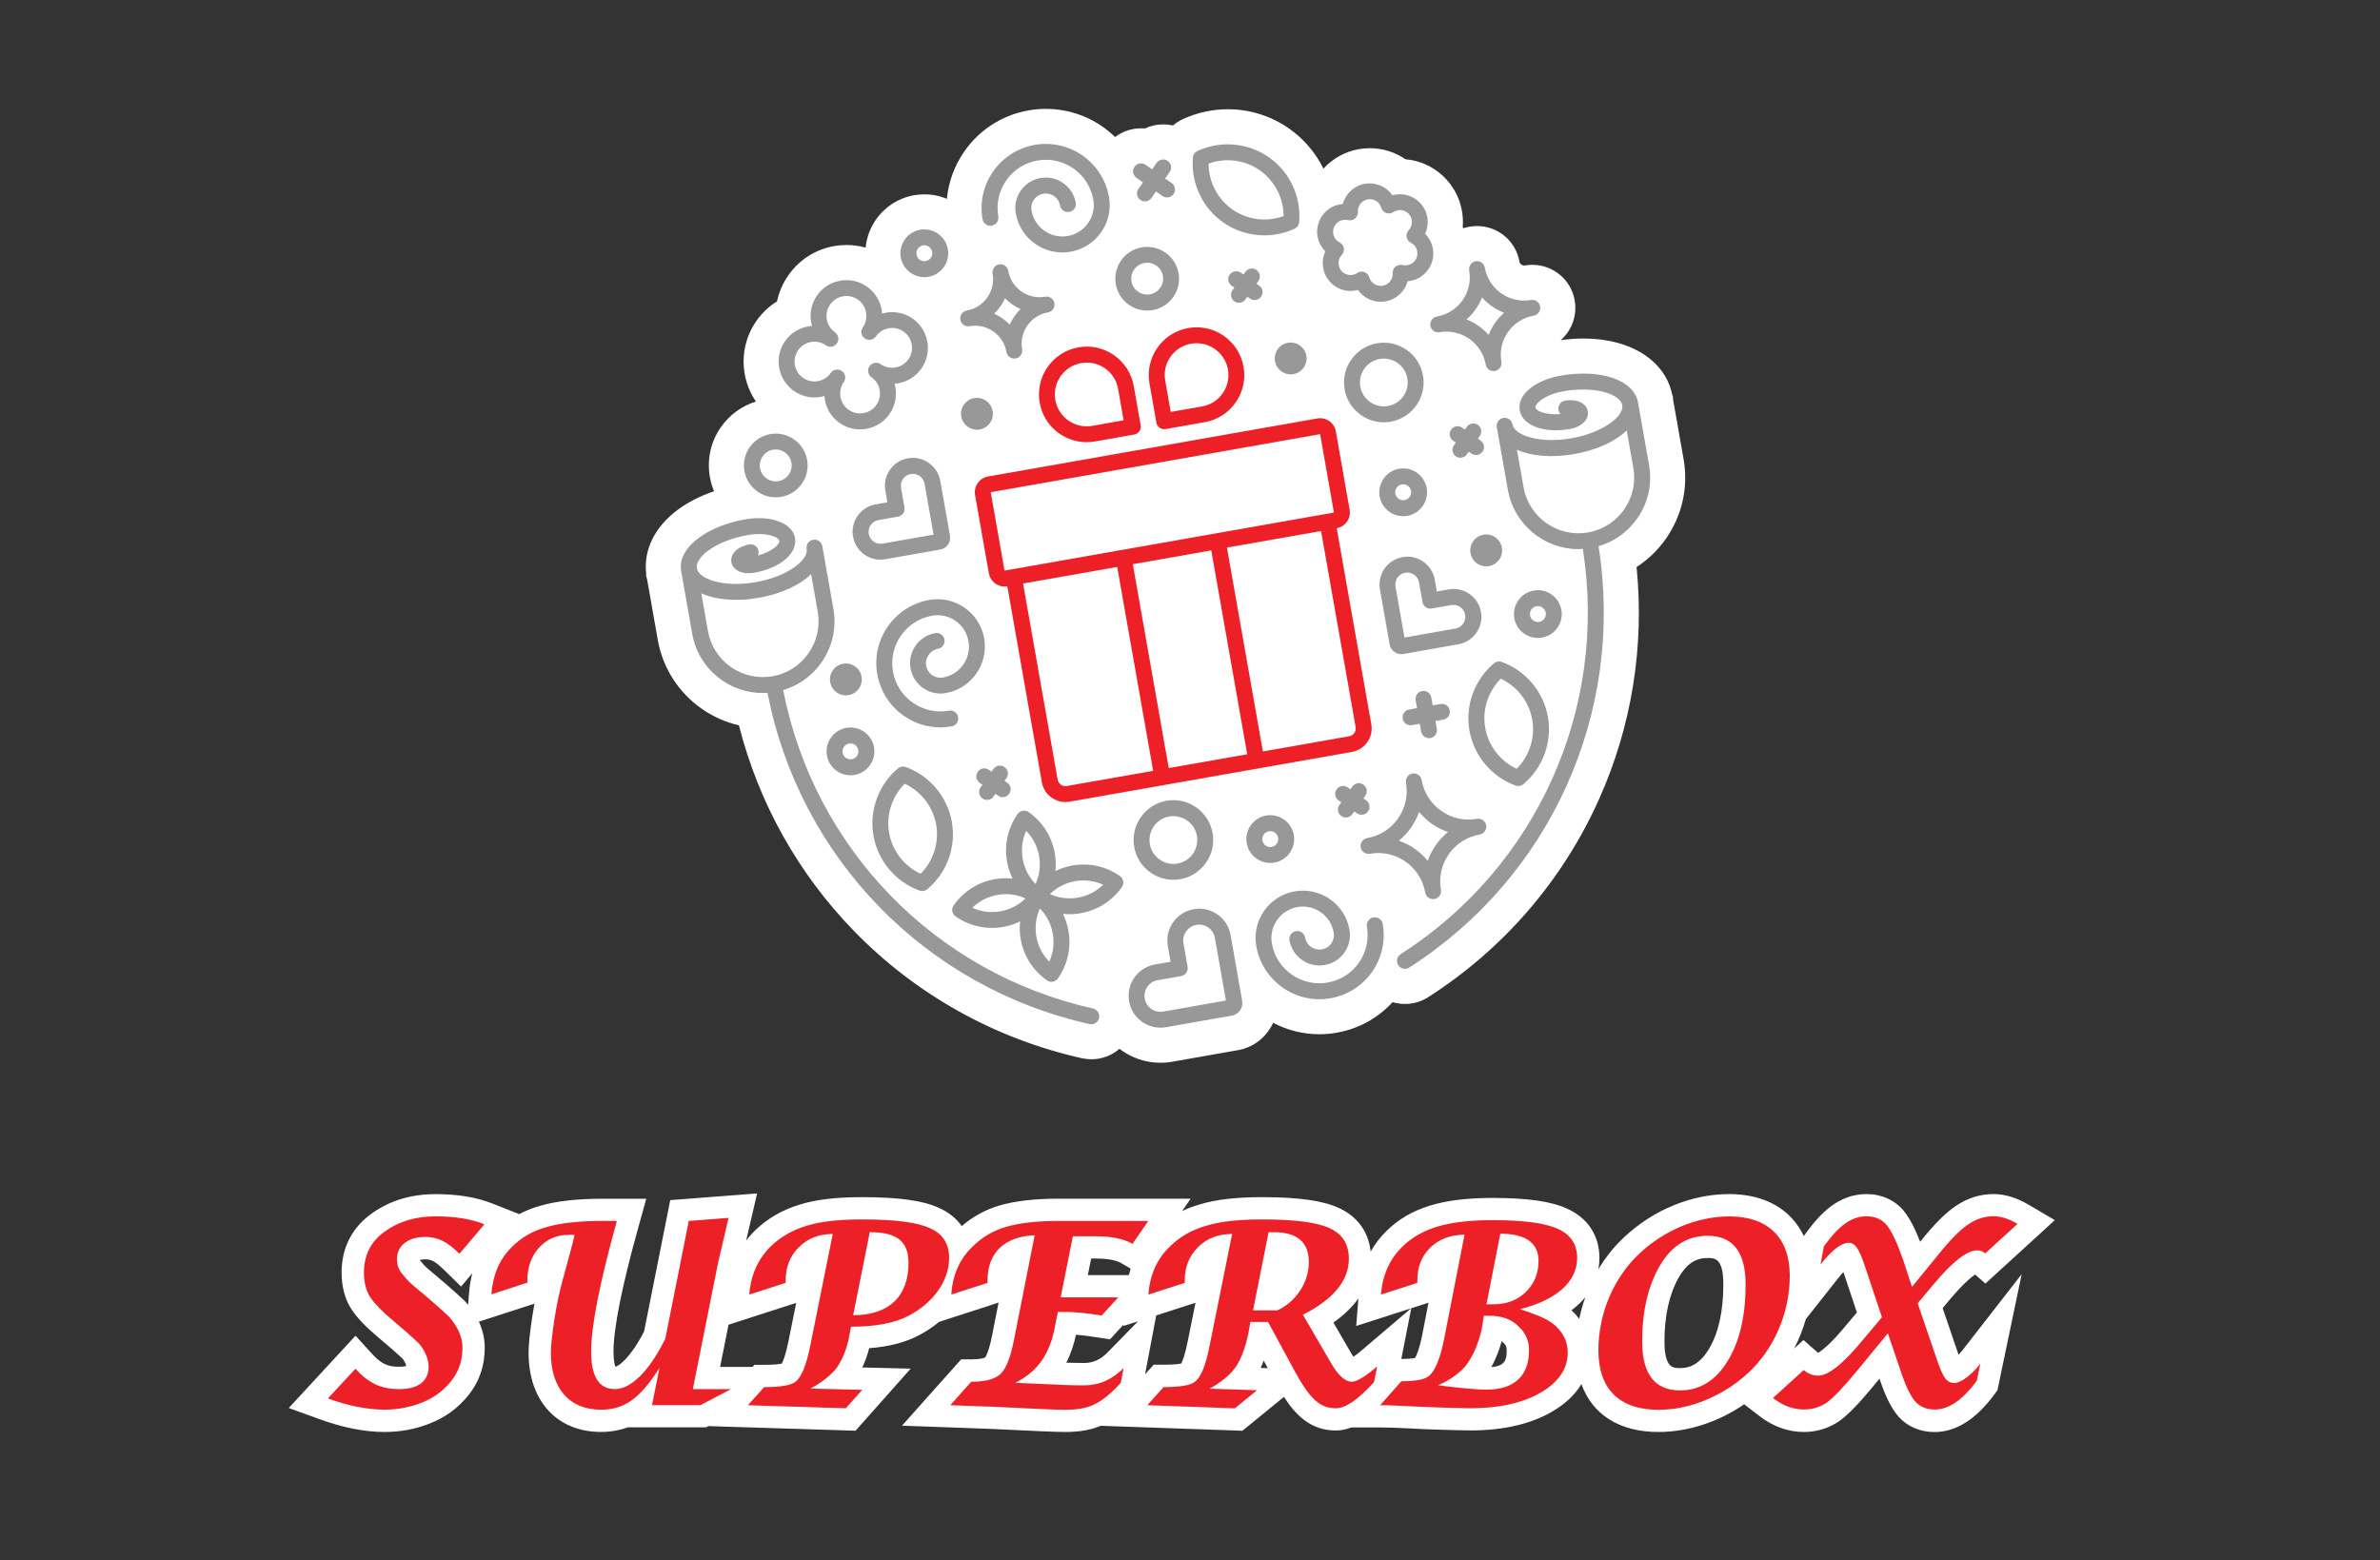 <svg width="183" height="120" viewBox="0 0 183 120" fill="none" xmlns="http://www.w3.org/2000/svg">
<rect x="0" y="0" width="183" height="120" fill="#333333" stroke="none"/>
<path d="M129.452 35.303L128.641 30.711V30.553L128.564 30.292C127.998 27.699 125.353 26.034 121.758 26.034C121.189 26.034 120.602 26.075 120.008 26.161C120.7 25.554 121.128 24.663 121.132 23.686C121.132 23.49 121.115 23.291 121.079 23.096C120.802 21.52 119.434 20.368 117.826 20.368C117.635 20.368 117.44 20.385 117.252 20.417C117.228 20.421 117.208 20.421 117.187 20.421C117.037 20.421 116.862 20.307 116.829 20.116C116.548 18.533 115.181 17.385 113.573 17.385C113.381 17.385 113.186 17.401 112.995 17.434C112.828 17.462 112.665 17.503 112.51 17.556C112.498 17.523 112.482 17.495 112.47 17.462C112.502 17.055 112.486 16.64 112.413 16.229C112.03 14.051 110.235 12.435 108.07 12.248C107.276 11.703 106.319 11.397 105.33 11.397C105.049 11.397 104.764 11.422 104.484 11.47C103.421 11.658 102.469 12.195 101.76 12.968C101.158 11.751 100.258 10.685 99.115 9.883C97.731 8.914 96.103 8.401 94.405 8.401C93.217 8.401 92.02 8.666 90.941 9.167C90.665 9.293 90.416 9.456 90.188 9.651C89.944 9.594 89.692 9.565 89.439 9.565C88.947 9.565 88.466 9.675 88.035 9.879C87.937 9.871 87.836 9.867 87.738 9.867C87.009 9.867 86.309 10.107 85.739 10.538C84.355 9.187 82.471 8.373 80.411 8.373C79.967 8.373 79.52 8.414 79.084 8.491C77.077 8.845 75.327 9.96 74.159 11.629C73.386 12.732 72.93 13.99 72.808 15.293C72.262 15.065 71.676 14.947 71.078 14.947C70.813 14.947 70.544 14.971 70.28 15.016C69.095 15.223 68.057 15.887 67.361 16.876C66.906 17.527 66.633 18.272 66.559 19.046C66.083 18.911 65.591 18.842 65.086 18.842C64.769 18.842 64.447 18.87 64.133 18.927C62.701 19.18 61.451 19.978 60.617 21.17C60.189 21.785 59.896 22.465 59.746 23.177C59.127 23.56 58.59 24.068 58.158 24.683C56.823 26.592 56.884 29.063 58.121 30.882C57.035 31.216 56.099 31.9 55.435 32.844C54.645 33.968 54.344 35.335 54.584 36.687C54.649 37.065 54.759 37.432 54.902 37.778C53.856 38.136 52.903 38.62 52.122 39.198C50.351 40.509 49.476 42.283 49.684 44.099V44.306L49.753 44.534L50.575 49.207C50.958 51.365 52.154 53.245 53.949 54.503C54.825 55.117 55.797 55.549 56.815 55.781C58.333 61.74 61.358 67.166 65.644 71.582C70.41 76.487 76.475 79.878 83.183 81.384C83.423 81.437 83.667 81.465 83.908 81.465C84.734 81.465 85.495 81.168 86.077 80.659C86.952 81.335 88.047 81.734 89.228 81.734C89.529 81.734 89.83 81.71 90.123 81.657L95.187 80.765C96.424 80.545 97.409 79.727 97.894 78.657C98.989 79.239 100.201 79.54 101.447 79.54C101.891 79.54 102.338 79.499 102.782 79.422C104.455 79.129 105.949 78.303 107.076 77.073C107.382 77.163 107.699 77.212 108.029 77.212C108.66 77.212 109.279 77.033 109.812 76.691C115.604 72.983 120.142 67.724 122.943 61.484C125.463 55.867 126.452 49.728 125.837 43.611C126.716 43.041 127.485 42.3 128.092 41.433C129.35 39.638 129.83 37.46 129.452 35.303Z" fill="white"/>
<path d="M70.019 20.983C70.333 21.203 70.695 21.317 71.07 21.317C71.175 21.317 71.285 21.309 71.391 21.288C72.388 21.113 73.056 20.157 72.881 19.16C72.795 18.675 72.527 18.256 72.124 17.975C71.721 17.694 71.232 17.584 70.752 17.67C70.268 17.755 69.848 18.024 69.567 18.427C69.287 18.83 69.177 19.314 69.262 19.799C69.352 20.283 69.62 20.702 70.019 20.983ZM70.573 19.127C70.666 18.993 70.809 18.903 70.968 18.875C71.004 18.866 71.041 18.866 71.074 18.866C71.2 18.866 71.318 18.903 71.424 18.976C71.558 19.07 71.647 19.212 71.676 19.371C71.733 19.705 71.513 20.022 71.179 20.079C71.017 20.108 70.854 20.071 70.724 19.978C70.589 19.884 70.5 19.741 70.471 19.583C70.443 19.424 70.479 19.261 70.573 19.127ZM99.941 26.568C100.21 26.755 100.389 27.036 100.446 27.357C100.564 28.021 100.116 28.66 99.453 28.774C99.379 28.786 99.31 28.794 99.241 28.794C98.659 28.794 98.142 28.375 98.036 27.781C97.918 27.113 98.366 26.478 99.029 26.36C99.347 26.307 99.672 26.38 99.941 26.568ZM63.832 52.468C63.775 52.146 63.849 51.821 64.036 51.552C64.223 51.283 64.504 51.104 64.826 51.047C65.147 50.99 65.473 51.063 65.741 51.251C66.01 51.438 66.189 51.719 66.246 52.04C66.364 52.704 65.916 53.343 65.253 53.461C65.18 53.473 65.11 53.481 65.041 53.481C64.455 53.481 63.938 53.062 63.832 52.468ZM73.911 32.038C73.854 31.717 73.927 31.391 74.114 31.122C74.301 30.854 74.582 30.675 74.904 30.618C75.225 30.561 75.551 30.634 75.82 30.821C76.088 31.008 76.267 31.289 76.324 31.611C76.442 32.274 75.995 32.913 75.331 33.031C75.258 33.044 75.189 33.052 75.12 33.052C74.533 33.048 74.016 32.629 73.911 32.038ZM58.244 37.802C58.659 38.095 59.143 38.246 59.644 38.246C59.786 38.246 59.933 38.233 60.075 38.209C61.406 37.973 62.298 36.703 62.062 35.372C61.948 34.729 61.59 34.167 61.056 33.793C60.519 33.418 59.872 33.272 59.225 33.386C58.581 33.499 58.02 33.858 57.645 34.391C57.271 34.928 57.124 35.575 57.238 36.223C57.352 36.866 57.71 37.428 58.244 37.802ZM58.647 35.091C58.834 34.822 59.115 34.643 59.436 34.586C59.51 34.574 59.579 34.566 59.648 34.566C60.23 34.566 60.747 34.985 60.853 35.58C60.91 35.901 60.837 36.227 60.649 36.495C60.462 36.764 60.181 36.943 59.86 37C59.538 37.057 59.212 36.984 58.944 36.797C58.675 36.609 58.496 36.328 58.439 36.007C58.386 35.685 58.459 35.36 58.647 35.091ZM117.928 45.418C117.444 45.503 117.025 45.772 116.744 46.175C116.463 46.578 116.353 47.062 116.438 47.547C116.597 48.438 117.37 49.065 118.246 49.065C118.351 49.065 118.457 49.057 118.567 49.036C119.052 48.951 119.471 48.682 119.752 48.279C120.033 47.876 120.142 47.392 120.057 46.907C119.882 45.91 118.925 45.239 117.928 45.418ZM118.75 47.575C118.657 47.709 118.514 47.799 118.356 47.827C118.026 47.884 117.704 47.665 117.647 47.331C117.619 47.168 117.655 47.005 117.749 46.875C117.843 46.741 117.985 46.651 118.144 46.623C118.181 46.614 118.217 46.614 118.25 46.614C118.543 46.614 118.799 46.822 118.852 47.119C118.881 47.278 118.844 47.441 118.75 47.575ZM88.202 23.885C88.344 23.885 88.487 23.873 88.633 23.849C89.276 23.735 89.838 23.376 90.213 22.843C90.587 22.306 90.734 21.659 90.62 21.012C90.506 20.368 90.147 19.807 89.614 19.432C89.077 19.058 88.426 18.911 87.783 19.025C87.139 19.139 86.578 19.497 86.203 20.03C85.829 20.568 85.682 21.215 85.796 21.862C85.91 22.505 86.268 23.067 86.802 23.442C87.217 23.73 87.705 23.885 88.202 23.885ZM87.205 20.731C87.392 20.462 87.673 20.283 87.994 20.226C88.068 20.214 88.137 20.206 88.21 20.206C88.458 20.206 88.703 20.283 88.91 20.425C89.179 20.613 89.358 20.893 89.415 21.215C89.472 21.537 89.399 21.862 89.211 22.131C89.024 22.399 88.743 22.579 88.422 22.636C88.1 22.693 87.775 22.619 87.506 22.432C87.237 22.245 87.058 21.964 87.001 21.642C86.944 21.325 87.017 20.999 87.205 20.731ZM97.991 66.34C98.476 66.254 98.895 65.986 99.176 65.583C99.457 65.18 99.567 64.695 99.481 64.211C99.306 63.214 98.349 62.546 97.352 62.721C96.868 62.807 96.449 63.075 96.168 63.478C95.887 63.881 95.777 64.365 95.862 64.85C96.021 65.741 96.794 66.368 97.67 66.368C97.775 66.368 97.881 66.36 97.991 66.34ZM97.067 64.638C97.039 64.475 97.075 64.313 97.169 64.182C97.263 64.048 97.405 63.959 97.564 63.93C97.6 63.922 97.637 63.922 97.67 63.922C97.963 63.922 98.219 64.129 98.272 64.427C98.301 64.589 98.264 64.752 98.17 64.882C98.077 65.017 97.934 65.106 97.775 65.135C97.446 65.192 97.128 64.972 97.067 64.638ZM115.482 42.117C115.539 42.438 115.466 42.764 115.278 43.032C115.091 43.301 114.81 43.48 114.489 43.537C114.415 43.549 114.346 43.557 114.273 43.557C114.025 43.557 113.78 43.48 113.573 43.334C113.304 43.146 113.125 42.866 113.068 42.544C112.95 41.88 113.398 41.242 114.061 41.123C114.725 41.005 115.364 41.453 115.482 42.117ZM107.573 36.052C107.089 36.137 106.669 36.406 106.389 36.809C106.108 37.212 105.998 37.7 106.083 38.181C106.242 39.072 107.015 39.699 107.89 39.699C107.996 39.699 108.102 39.691 108.212 39.67C109.209 39.495 109.877 38.539 109.702 37.541C109.523 36.544 108.57 35.873 107.573 36.052ZM108.391 38.209C108.298 38.343 108.155 38.433 107.996 38.461C107.834 38.49 107.671 38.453 107.54 38.36C107.406 38.266 107.317 38.123 107.288 37.965C107.26 37.802 107.296 37.643 107.39 37.509C107.483 37.375 107.626 37.285 107.785 37.257C107.821 37.248 107.858 37.248 107.895 37.248C108.021 37.248 108.139 37.285 108.245 37.358C108.379 37.452 108.468 37.594 108.497 37.753C108.521 37.916 108.485 38.075 108.391 38.209ZM108.159 26.91C107.488 26.441 106.678 26.262 105.872 26.401C104.211 26.694 103.096 28.285 103.389 29.946C103.649 31.428 104.944 32.478 106.401 32.478C106.576 32.478 106.755 32.462 106.934 32.429C108.595 32.136 109.71 30.544 109.417 28.884C109.274 28.082 108.827 27.378 108.159 26.91ZM106.722 31.224C105.721 31.399 104.768 30.732 104.593 29.734C104.418 28.737 105.086 27.781 106.083 27.606C106.193 27.585 106.299 27.577 106.405 27.577C106.779 27.577 107.142 27.691 107.455 27.911C107.858 28.192 108.127 28.615 108.212 29.095C108.387 30.097 107.72 31.049 106.722 31.224ZM91.979 62.094C91.312 61.626 90.498 61.443 89.692 61.585C88.031 61.879 86.916 63.47 87.209 65.131C87.469 66.612 88.764 67.663 90.221 67.663C90.396 67.663 90.575 67.646 90.754 67.614C92.415 67.321 93.53 65.729 93.237 64.068C93.094 63.267 92.647 62.562 91.979 62.094ZM90.542 66.413C89.541 66.588 88.589 65.92 88.414 64.923C88.239 63.926 88.906 62.969 89.903 62.794C90.013 62.774 90.119 62.766 90.225 62.766C90.599 62.766 90.962 62.88 91.275 63.1C91.678 63.38 91.947 63.804 92.032 64.284C92.207 65.281 91.54 66.234 90.542 66.413ZM63.584 58.105C63.743 58.997 64.516 59.623 65.391 59.623C65.497 59.623 65.603 59.615 65.713 59.595C66.71 59.42 67.378 58.463 67.203 57.466C67.117 56.982 66.849 56.562 66.445 56.282C66.043 56.001 65.554 55.891 65.074 55.976C64.589 56.062 64.17 56.331 63.889 56.733C63.608 57.136 63.498 57.625 63.584 58.105ZM64.891 57.438C64.984 57.303 65.127 57.214 65.285 57.185C65.322 57.177 65.359 57.177 65.391 57.177C65.517 57.177 65.635 57.214 65.741 57.287C65.876 57.381 65.965 57.523 65.994 57.682C66.022 57.845 65.986 58.008 65.892 58.138C65.798 58.268 65.656 58.362 65.497 58.39C65.334 58.419 65.171 58.382 65.041 58.288C64.907 58.195 64.817 58.052 64.789 57.894C64.76 57.735 64.797 57.572 64.891 57.438ZM71.216 51.202C71.322 51.808 71.9 52.215 72.51 52.105C73.821 51.873 74.7 50.62 74.468 49.309C74.236 47.998 72.987 47.119 71.672 47.351C70.695 47.522 69.844 48.063 69.278 48.878C68.709 49.688 68.493 50.673 68.664 51.65C68.835 52.626 69.376 53.477 70.19 54.043C71 54.613 71.985 54.828 72.962 54.658C73.296 54.596 73.614 54.82 73.671 55.154C73.728 55.488 73.508 55.805 73.174 55.862C72.885 55.915 72.596 55.94 72.307 55.94C71.302 55.94 70.325 55.635 69.486 55.044C68.407 54.287 67.687 53.156 67.455 51.857C67.227 50.559 67.516 49.248 68.273 48.169C69.03 47.091 70.162 46.37 71.46 46.138C73.434 45.788 75.327 47.115 75.673 49.089C76.023 51.063 74.696 52.956 72.722 53.302C71.452 53.526 70.235 52.675 70.011 51.401C69.787 50.131 70.638 48.914 71.912 48.69C72.246 48.629 72.563 48.853 72.62 49.187C72.677 49.521 72.457 49.838 72.124 49.895C71.517 50.013 71.11 50.595 71.216 51.202ZM75.551 16.864C75.323 15.565 75.612 14.255 76.369 13.176C77.126 12.097 78.258 11.377 79.556 11.145C82.239 10.673 84.799 12.468 85.271 15.146C85.621 17.12 84.294 19.013 82.32 19.359C82.109 19.395 81.897 19.416 81.685 19.416C79.955 19.416 78.417 18.17 78.103 16.408C77.993 15.793 78.132 15.17 78.49 14.658C78.848 14.145 79.385 13.803 80 13.693C80.615 13.583 81.237 13.721 81.75 14.08C82.263 14.438 82.605 14.975 82.715 15.59C82.772 15.924 82.552 16.241 82.218 16.298C81.885 16.359 81.567 16.135 81.51 15.801C81.457 15.508 81.294 15.252 81.05 15.081C80.806 14.91 80.509 14.845 80.216 14.898C79.923 14.951 79.666 15.114 79.495 15.358C79.324 15.602 79.259 15.899 79.312 16.192C79.544 17.503 80.798 18.382 82.109 18.15C83.419 17.918 84.298 16.664 84.066 15.354C83.712 13.339 81.779 11.987 79.768 12.346C78.791 12.517 77.94 13.058 77.375 13.872C76.805 14.682 76.589 15.667 76.76 16.644C76.817 16.978 76.597 17.295 76.263 17.352C75.925 17.417 75.608 17.193 75.551 16.864ZM106.319 71.053C106.547 72.352 106.258 73.662 105.501 74.741C104.744 75.82 103.612 76.54 102.314 76.772C102.025 76.825 101.736 76.85 101.447 76.85C100.446 76.85 99.465 76.544 98.626 75.954C97.548 75.197 96.827 74.065 96.595 72.767C96.245 70.793 97.572 68.9 99.546 68.554C100.503 68.383 101.467 68.599 102.265 69.156C103.063 69.714 103.592 70.549 103.763 71.505C103.987 72.775 103.136 73.992 101.862 74.216C101.248 74.326 100.625 74.187 100.112 73.829C99.599 73.471 99.257 72.934 99.147 72.319C99.09 71.985 99.31 71.668 99.644 71.611C99.978 71.55 100.295 71.774 100.352 72.108C100.405 72.4 100.568 72.657 100.812 72.828C101.056 72.999 101.353 73.064 101.646 73.011C101.94 72.958 102.196 72.795 102.367 72.551C102.538 72.307 102.603 72.01 102.55 71.717C102.436 71.082 102.086 70.528 101.557 70.158C101.028 69.787 100.389 69.645 99.754 69.759C98.443 69.991 97.564 71.245 97.796 72.555C97.967 73.532 98.508 74.383 99.322 74.949C100.132 75.519 101.121 75.734 102.094 75.563C103.071 75.392 103.922 74.851 104.488 74.037C105.057 73.227 105.273 72.242 105.102 71.265C105.045 70.931 105.265 70.614 105.599 70.557C105.941 70.5 106.262 70.719 106.319 71.053ZM126.798 35.771L125.947 30.947C125.642 29.23 123.081 28.346 119.988 28.892C119.125 29.042 118.331 29.364 117.757 29.787C117.061 30.304 116.74 30.931 116.854 31.558C117.061 32.726 118.718 33.345 120.712 32.991C121.62 32.832 122.198 32.258 122.088 31.627C121.978 31 121.237 30.658 120.33 30.817C119.996 30.874 119.776 31.192 119.833 31.525C119.853 31.652 119.915 31.762 119.996 31.847C118.852 31.936 118.103 31.603 118.058 31.342C118.038 31.232 118.164 31.008 118.486 30.768C118.905 30.459 119.528 30.215 120.199 30.093C122.613 29.665 124.587 30.304 124.738 31.155C124.889 32.01 123.252 33.28 120.834 33.707C118.421 34.135 116.447 33.495 116.296 32.641C116.239 32.307 115.921 32.083 115.588 32.144C115.254 32.201 115.034 32.519 115.091 32.852L115.942 37.676C116.414 40.346 118.742 42.231 121.368 42.231C121.482 42.231 121.596 42.222 121.705 42.214C123.639 54.478 118.189 66.661 107.699 73.382C107.414 73.565 107.333 73.943 107.512 74.228C107.63 74.411 107.825 74.509 108.029 74.509C108.143 74.509 108.257 74.476 108.359 74.411C119.263 67.427 124.933 54.755 122.914 42.007C124.115 41.657 125.157 40.92 125.886 39.878C126.728 38.681 127.054 37.22 126.798 35.771ZM122.113 40.948C119.788 41.359 117.558 39.8 117.147 37.472L116.638 34.586C117.733 35.079 119.308 35.225 121.05 34.92C122.792 34.615 124.221 33.939 125.08 33.101L125.589 35.987C126 38.311 124.441 40.537 122.113 40.948ZM95.911 22.819L95.765 23.026C95.647 23.197 95.455 23.287 95.264 23.287C95.142 23.287 95.02 23.25 94.914 23.177C94.637 22.982 94.568 22.603 94.763 22.326L94.91 22.119L94.702 21.972C94.426 21.777 94.356 21.398 94.552 21.121C94.747 20.845 95.13 20.775 95.403 20.971L95.61 21.117L95.757 20.91C95.952 20.633 96.335 20.564 96.607 20.759C96.884 20.954 96.953 21.333 96.758 21.61L96.611 21.817L96.819 21.964C97.096 22.159 97.165 22.538 96.97 22.815C96.852 22.986 96.66 23.075 96.469 23.075C96.347 23.075 96.225 23.039 96.119 22.965L95.911 22.819ZM102.986 61.911L103.132 61.703L102.925 61.557C102.648 61.362 102.579 60.983 102.774 60.706C102.969 60.429 103.348 60.36 103.625 60.556L103.832 60.702L103.979 60.495C104.174 60.218 104.553 60.149 104.83 60.344C105.106 60.539 105.176 60.918 104.98 61.195L104.834 61.402L105.041 61.549C105.318 61.744 105.387 62.123 105.192 62.4C105.074 62.571 104.882 62.66 104.691 62.66C104.569 62.66 104.447 62.623 104.341 62.55L104.134 62.404L103.987 62.611C103.869 62.782 103.678 62.872 103.486 62.872C103.364 62.872 103.242 62.835 103.136 62.762C102.859 62.571 102.794 62.188 102.986 61.911ZM110.976 55.346L110.373 55.451L110.479 56.054C110.536 56.388 110.316 56.705 109.983 56.762C109.946 56.77 109.909 56.77 109.877 56.77C109.584 56.77 109.327 56.562 109.274 56.265L109.169 55.663L108.566 55.769C108.53 55.777 108.493 55.777 108.46 55.777C108.167 55.777 107.911 55.569 107.858 55.272C107.801 54.938 108.021 54.621 108.355 54.564L108.957 54.458L108.851 53.856C108.794 53.522 109.014 53.204 109.348 53.148C109.681 53.086 109.999 53.31 110.056 53.644L110.162 54.246L110.764 54.141C111.098 54.08 111.415 54.303 111.472 54.637C111.529 54.971 111.306 55.288 110.976 55.346ZM75.392 60.56L75.539 60.352L75.331 60.206C75.054 60.01 74.985 59.632 75.181 59.355C75.376 59.078 75.754 59.009 76.031 59.204L76.239 59.351L76.385 59.143C76.581 58.866 76.959 58.797 77.236 58.993C77.513 59.188 77.582 59.566 77.387 59.843L77.24 60.051L77.448 60.197C77.725 60.393 77.794 60.771 77.598 61.048C77.48 61.219 77.289 61.309 77.098 61.309C76.976 61.309 76.854 61.272 76.748 61.199L76.54 61.052L76.394 61.26C76.276 61.431 76.084 61.52 75.893 61.52C75.771 61.52 75.649 61.484 75.543 61.41C75.266 61.219 75.197 60.837 75.392 60.56ZM113.784 33.528L113.638 33.736L113.846 33.882C114.122 34.078 114.192 34.456 113.996 34.733C113.878 34.904 113.687 34.993 113.495 34.993C113.373 34.993 113.251 34.957 113.145 34.883L112.938 34.737L112.791 34.944C112.673 35.115 112.482 35.205 112.291 35.205C112.169 35.205 112.046 35.168 111.941 35.095C111.664 34.9 111.595 34.521 111.79 34.244L111.936 34.037L111.729 33.89C111.452 33.695 111.383 33.316 111.578 33.04C111.774 32.763 112.156 32.694 112.429 32.889L112.637 33.035L112.783 32.828C112.979 32.551 113.361 32.482 113.634 32.677C113.911 32.869 113.98 33.251 113.784 33.528ZM87.233 12.826C87.428 12.549 87.807 12.48 88.084 12.675L88.585 13.025L88.935 12.525C89.13 12.248 89.508 12.179 89.785 12.374C90.062 12.569 90.131 12.948 89.936 13.225L89.586 13.726L90.087 14.075C90.363 14.271 90.433 14.649 90.237 14.926C90.119 15.097 89.928 15.187 89.736 15.187C89.614 15.187 89.492 15.15 89.386 15.077L88.886 14.727L88.536 15.227C88.418 15.398 88.226 15.488 88.035 15.488C87.913 15.488 87.791 15.451 87.685 15.378C87.408 15.183 87.339 14.804 87.534 14.527L87.884 14.027L87.384 13.677C87.107 13.481 87.042 13.103 87.233 12.826ZM70.699 68.493C70.768 68.517 70.838 68.53 70.911 68.53C71.053 68.53 71.192 68.481 71.306 68.387C72.808 67.125 73.532 65.139 73.19 63.209C72.848 61.28 71.493 59.664 69.649 58.989C69.445 58.915 69.213 58.956 69.046 59.094C67.544 60.356 66.82 62.343 67.162 64.272C67.5 66.201 68.855 67.817 70.699 68.493ZM69.563 60.275C70.825 60.861 71.741 62.037 71.981 63.417C72.225 64.797 71.77 66.213 70.785 67.198C69.523 66.612 68.607 65.436 68.367 64.056C68.123 62.676 68.578 61.26 69.563 60.275ZM94.055 17.108C94.995 17.763 96.103 18.101 97.218 18.101C98.012 18.101 98.805 17.93 99.542 17.588C99.742 17.495 99.876 17.303 99.892 17.088C100.063 15.13 99.168 13.217 97.564 12.093C95.96 10.97 93.856 10.787 92.073 11.613C91.873 11.707 91.739 11.898 91.723 12.114C91.56 14.071 92.451 15.985 94.055 17.108ZM96.868 13.099C98.016 13.905 98.695 15.227 98.695 16.619C97.389 17.096 95.911 16.913 94.759 16.107C93.612 15.301 92.932 13.978 92.932 12.586C94.238 12.105 95.716 12.293 96.868 13.099ZM114.871 51.015C113.369 52.276 112.645 54.263 112.987 56.192C113.329 58.121 114.684 59.737 116.528 60.413C116.597 60.438 116.666 60.45 116.74 60.45C116.882 60.45 117.02 60.401 117.134 60.307C118.636 59.045 119.361 57.059 119.019 55.13C118.677 53.2 117.322 51.584 115.478 50.909C115.27 50.831 115.042 50.872 114.871 51.015ZM117.814 55.341C118.058 56.721 117.603 58.138 116.617 59.123C115.356 58.537 114.44 57.36 114.2 55.98C113.955 54.601 114.411 53.18 115.396 52.199C116.654 52.781 117.57 53.958 117.814 55.341ZM94.621 71.908C94.385 70.577 93.115 69.686 91.784 69.922C90.453 70.158 89.561 71.428 89.797 72.759L90.009 73.964L88.804 74.175C87.473 74.411 86.582 75.681 86.818 77.012C87.025 78.201 88.064 79.035 89.228 79.035C89.366 79.035 89.513 79.023 89.655 78.999L94.719 78.107C95.252 78.014 95.606 77.505 95.512 76.972L94.621 71.908ZM89.439 77.798C88.772 77.916 88.137 77.468 88.019 76.805C87.962 76.483 88.035 76.157 88.222 75.889C88.409 75.62 88.69 75.441 89.012 75.384L90.819 75.067C91.153 75.01 91.373 74.692 91.316 74.358L90.998 72.551C90.88 71.888 91.328 71.249 91.991 71.131C92.659 71.013 93.294 71.46 93.412 72.124L94.263 76.947L89.439 77.798ZM69.812 35.246C69.246 35.343 68.757 35.657 68.428 36.129C68.098 36.597 67.972 37.167 68.074 37.729L68.232 38.632L67.329 38.791C66.763 38.889 66.275 39.202 65.945 39.67C65.615 40.138 65.489 40.708 65.591 41.27C65.688 41.836 66.002 42.324 66.474 42.654C66.836 42.91 67.264 43.041 67.699 43.041C67.825 43.041 67.952 43.028 68.078 43.008L72.299 42.263C72.539 42.222 72.751 42.088 72.893 41.885C73.035 41.685 73.088 41.441 73.044 41.197L72.299 36.976C72.091 35.824 70.976 35.042 69.812 35.246ZM67.862 41.807C67.361 41.897 66.885 41.559 66.8 41.062C66.759 40.822 66.812 40.578 66.95 40.374C67.093 40.175 67.3 40.041 67.544 39.996L69.051 39.731C69.384 39.674 69.604 39.357 69.547 39.023L69.283 37.517C69.193 37.016 69.531 36.54 70.028 36.455C70.08 36.447 70.133 36.443 70.186 36.443C70.622 36.443 71.013 36.756 71.09 37.2L71.782 41.119L67.862 41.807ZM110.479 45.487L110.321 44.583C110.223 44.017 109.909 43.529 109.441 43.199C108.973 42.87 108.403 42.743 107.842 42.845C106.678 43.049 105.9 44.164 106.104 45.328L106.848 49.549C106.889 49.789 107.023 50.001 107.227 50.144C107.382 50.253 107.565 50.31 107.752 50.31C107.805 50.31 107.858 50.306 107.915 50.294L112.136 49.549C113.3 49.346 114.082 48.23 113.874 47.066C113.776 46.501 113.463 46.012 112.991 45.682C112.523 45.353 111.953 45.226 111.391 45.328L110.479 45.487ZM111.595 46.533C112.091 46.444 112.571 46.777 112.657 47.278C112.747 47.779 112.409 48.255 111.912 48.34L107.992 49.032L107.3 45.112C107.26 44.872 107.313 44.628 107.451 44.425C107.593 44.225 107.801 44.091 108.045 44.046C108.098 44.038 108.155 44.034 108.208 44.034C108.395 44.034 108.578 44.091 108.733 44.201C108.933 44.343 109.067 44.551 109.112 44.795L109.376 46.301C109.433 46.635 109.755 46.859 110.084 46.798L111.595 46.533ZM86.114 67.374C85.043 66.625 83.745 66.336 82.454 66.564C81.995 66.645 81.559 66.791 81.152 66.987C81.331 65.273 80.602 63.511 79.092 62.456C78.816 62.261 78.433 62.33 78.242 62.607C77.493 63.678 77.204 64.98 77.432 66.266C77.513 66.726 77.659 67.162 77.855 67.569C77.403 67.52 76.947 67.532 76.487 67.614C75.197 67.842 74.078 68.558 73.325 69.629C73.231 69.763 73.194 69.926 73.223 70.085C73.251 70.243 73.341 70.386 73.475 70.479C74.33 71.078 75.307 71.363 76.28 71.363C77.025 71.363 77.765 71.192 78.437 70.862C78.388 71.314 78.4 71.774 78.482 72.234C78.71 73.524 79.426 74.643 80.497 75.396C80.598 75.47 80.725 75.506 80.847 75.506C80.883 75.506 80.916 75.502 80.953 75.498C81.111 75.47 81.254 75.38 81.347 75.246C82.406 73.736 82.487 71.831 81.73 70.28C81.901 70.296 82.072 70.308 82.243 70.308C83.79 70.308 85.312 69.58 86.264 68.22C86.358 68.086 86.395 67.923 86.366 67.764C86.338 67.61 86.248 67.467 86.114 67.374ZM78.905 63.897C79.963 64.976 80.252 66.612 79.626 67.988C78.567 66.909 78.282 65.273 78.905 63.897ZM74.761 69.816C75.286 69.299 75.954 68.953 76.695 68.823C77.436 68.692 78.18 68.79 78.852 69.095C77.773 70.154 76.137 70.443 74.761 69.816ZM80.68 73.96C80.163 73.434 79.817 72.767 79.687 72.026C79.556 71.285 79.654 70.536 79.959 69.869C81.018 70.947 81.307 72.584 80.68 73.96ZM80.733 68.762C81.258 68.245 81.925 67.899 82.666 67.768C83.407 67.638 84.152 67.736 84.823 68.041C83.745 69.099 82.109 69.388 80.733 68.762ZM101.907 19.33C101.724 19.725 101.663 20.169 101.74 20.605C101.838 21.17 102.151 21.659 102.619 21.988C103.087 22.318 103.657 22.444 104.219 22.343C104.284 22.33 104.349 22.314 104.414 22.298C104.809 22.863 105.465 23.209 106.165 23.209C106.287 23.209 106.413 23.197 106.539 23.177C107.378 23.03 108.025 22.408 108.236 21.626C108.302 21.622 108.371 21.614 108.436 21.602C109.002 21.504 109.49 21.191 109.82 20.723C110.15 20.254 110.276 19.684 110.174 19.123C110.097 18.687 109.885 18.293 109.58 17.983C109.763 17.588 109.824 17.145 109.747 16.709C109.543 15.545 108.428 14.768 107.264 14.971C107.199 14.983 107.133 14.999 107.068 15.016C106.604 14.352 105.782 13.99 104.944 14.137C104.105 14.283 103.458 14.906 103.246 15.687C103.181 15.691 103.112 15.7 103.047 15.712C102.481 15.809 101.992 16.123 101.663 16.595C101.333 17.063 101.207 17.633 101.309 18.195C101.39 18.622 101.602 19.021 101.907 19.33ZM102.672 17.291C102.815 17.092 103.022 16.957 103.267 16.913C103.393 16.892 103.523 16.896 103.649 16.925C103.836 16.974 104.04 16.925 104.19 16.803C104.341 16.677 104.423 16.489 104.41 16.294C104.382 15.83 104.707 15.415 105.167 15.333C105.631 15.252 106.075 15.529 106.205 15.976C106.262 16.164 106.401 16.314 106.584 16.379C106.767 16.445 106.971 16.42 107.133 16.31C107.239 16.237 107.361 16.188 107.488 16.168C107.984 16.082 108.464 16.416 108.55 16.913C108.599 17.202 108.513 17.486 108.314 17.702C108.184 17.845 108.123 18.036 108.159 18.227C108.192 18.419 108.314 18.581 108.485 18.667C108.745 18.797 108.924 19.041 108.973 19.326C109.014 19.567 108.961 19.811 108.823 20.014C108.68 20.214 108.473 20.348 108.228 20.393C108.102 20.417 107.972 20.413 107.846 20.381C107.658 20.336 107.455 20.381 107.304 20.503C107.154 20.629 107.072 20.816 107.085 21.012C107.113 21.476 106.787 21.891 106.327 21.972C105.868 22.053 105.42 21.777 105.285 21.329C105.228 21.142 105.09 20.991 104.907 20.926C104.838 20.902 104.768 20.889 104.699 20.889C104.577 20.889 104.459 20.926 104.357 20.995C104.252 21.069 104.133 21.113 104.003 21.138C103.763 21.183 103.519 21.125 103.315 20.987C103.116 20.845 102.982 20.637 102.937 20.393C102.888 20.104 102.973 19.819 103.173 19.603C103.303 19.461 103.36 19.269 103.328 19.078C103.295 18.887 103.173 18.724 103.002 18.638C102.741 18.508 102.562 18.264 102.513 17.979C102.477 17.735 102.53 17.491 102.672 17.291ZM61.044 30.068C61.752 30.565 62.615 30.679 63.389 30.459C63.446 31.261 63.849 32.034 64.557 32.527C65.037 32.865 65.587 33.023 66.132 33.023C67.003 33.023 67.858 32.612 68.391 31.851C68.888 31.143 69.002 30.28 68.782 29.511C68.88 29.502 68.973 29.49 69.071 29.474C69.796 29.348 70.426 28.945 70.85 28.342C71.721 27.097 71.419 25.375 70.174 24.504C69.572 24.081 68.839 23.922 68.114 24.048C68.017 24.064 67.923 24.089 67.829 24.113C67.772 23.311 67.37 22.542 66.661 22.045C66.059 21.622 65.326 21.459 64.602 21.59C63.877 21.716 63.246 22.119 62.823 22.721C62.326 23.429 62.212 24.292 62.432 25.066C61.63 25.123 60.857 25.526 60.364 26.234C59.497 27.475 59.803 29.193 61.044 30.068ZM61.37 26.93C61.854 26.238 62.811 26.071 63.503 26.555C63.779 26.751 64.162 26.682 64.353 26.405C64.427 26.299 64.463 26.177 64.463 26.055C64.463 25.863 64.374 25.672 64.203 25.554C63.511 25.07 63.344 24.113 63.828 23.421C64.064 23.087 64.414 22.863 64.817 22.79C65.22 22.717 65.627 22.811 65.961 23.043C66.295 23.279 66.519 23.629 66.592 24.032C66.661 24.435 66.572 24.842 66.34 25.175C66.266 25.281 66.23 25.404 66.23 25.526C66.23 25.717 66.319 25.908 66.49 26.026C66.767 26.222 67.15 26.152 67.341 25.876C67.577 25.542 67.927 25.318 68.33 25.245C68.733 25.175 69.14 25.265 69.474 25.497C70.166 25.982 70.333 26.938 69.848 27.63C69.612 27.964 69.262 28.188 68.859 28.261C68.456 28.33 68.049 28.241 67.716 28.009C67.439 27.813 67.056 27.882 66.861 28.159C66.787 28.265 66.751 28.387 66.751 28.509C66.751 28.701 66.84 28.892 67.011 29.01C67.703 29.494 67.87 30.451 67.386 31.143C66.901 31.835 65.945 32.002 65.253 31.517C64.561 31.033 64.394 30.076 64.878 29.384C64.952 29.279 64.988 29.156 64.988 29.034C64.988 28.843 64.899 28.652 64.728 28.534C64.451 28.338 64.068 28.407 63.877 28.684C63.393 29.376 62.436 29.543 61.744 29.059C61.056 28.578 60.889 27.622 61.37 26.93ZM84.042 77.562C71.888 74.835 62.599 65.253 60.218 53.07C62.868 52.289 64.573 49.614 64.081 46.83L63.23 42.007C63.173 41.673 62.851 41.449 62.522 41.51C62.188 41.567 61.964 41.885 62.025 42.218C62.176 43.073 60.539 44.343 58.121 44.77C56.925 44.982 55.769 44.95 54.865 44.681C54.128 44.461 53.648 44.099 53.579 43.704C53.51 43.313 53.835 42.804 54.454 42.349C55.211 41.787 56.286 41.364 57.482 41.152C58.903 40.9 59.872 41.294 59.925 41.592C59.969 41.852 59.379 42.422 58.276 42.727C58.325 42.617 58.341 42.495 58.321 42.369C58.264 42.035 57.947 41.811 57.613 41.872C56.705 42.031 56.127 42.605 56.237 43.236C56.347 43.863 57.088 44.205 57.995 44.046C59.99 43.696 61.337 42.548 61.13 41.38C60.922 40.212 59.265 39.597 57.271 39.947C55.891 40.191 54.633 40.696 53.725 41.368C52.7 42.129 52.219 43.036 52.374 43.92L53.225 48.743C53.481 50.192 54.287 51.454 55.492 52.301C56.428 52.956 57.519 53.298 58.642 53.298C58.765 53.298 58.891 53.29 59.013 53.282C61.475 65.957 71.135 75.925 83.773 78.758C83.818 78.767 83.863 78.775 83.908 78.775C84.189 78.775 84.441 78.579 84.506 78.294C84.579 77.961 84.372 77.635 84.042 77.562ZM56.196 51.295C55.26 50.64 54.633 49.655 54.434 48.528L53.925 45.633C54.108 45.715 54.307 45.788 54.519 45.853C55.598 46.175 56.957 46.22 58.337 45.975C60.079 45.67 61.508 44.994 62.367 44.156L62.876 47.042C63.287 49.37 61.728 51.597 59.4 52.008C58.272 52.203 57.136 51.951 56.196 51.295ZM113.776 64.178C114.073 64.125 114.281 63.869 114.281 63.576C114.281 63.539 114.277 63.503 114.273 63.47C114.216 63.136 113.894 62.912 113.565 62.973C112.596 63.144 111.623 62.929 110.821 62.363C110.015 61.801 109.482 60.959 109.311 59.99C109.254 59.656 108.933 59.432 108.603 59.493C108.306 59.546 108.098 59.803 108.098 60.096C108.098 60.132 108.102 60.169 108.106 60.202C108.277 61.166 108.061 62.143 107.496 62.945C106.934 63.751 106.091 64.284 105.123 64.455C104.825 64.508 104.618 64.764 104.618 65.058C104.618 65.094 104.622 65.131 104.626 65.163C104.683 65.497 105 65.721 105.334 65.66C106.299 65.489 107.276 65.705 108.078 66.27C108.884 66.832 109.417 67.675 109.588 68.644C109.641 68.941 109.897 69.148 110.19 69.148C110.227 69.148 110.259 69.144 110.296 69.14C110.593 69.087 110.801 68.831 110.801 68.538C110.801 68.501 110.797 68.464 110.793 68.432C110.622 67.467 110.837 66.49 111.403 65.688C111.965 64.886 112.808 64.349 113.776 64.178ZM109.779 66.209C109.201 65.493 108.428 64.956 107.561 64.654C108.273 64.076 108.814 63.303 109.116 62.436C109.694 63.153 110.467 63.69 111.334 63.991C110.622 64.569 110.08 65.338 109.779 66.209ZM74.55 25.086C75.193 24.972 75.844 25.114 76.381 25.493C76.919 25.867 77.277 26.429 77.387 27.072C77.44 27.369 77.696 27.577 77.989 27.577C78.026 27.577 78.058 27.573 78.095 27.569C78.392 27.516 78.6 27.26 78.6 26.966C78.6 26.93 78.596 26.893 78.592 26.861C78.356 25.53 79.247 24.256 80.578 24.024C80.875 23.971 81.083 23.714 81.083 23.421C81.083 23.385 81.079 23.348 81.075 23.315C81.018 22.982 80.7 22.758 80.366 22.819C79.723 22.933 79.072 22.79 78.535 22.412C77.997 22.037 77.639 21.476 77.529 20.832C77.472 20.499 77.155 20.275 76.821 20.336C76.524 20.389 76.316 20.645 76.316 20.938C76.316 20.975 76.32 21.012 76.324 21.044C76.561 22.375 75.669 23.645 74.338 23.881C74.041 23.934 73.833 24.191 73.833 24.484C73.833 24.52 73.837 24.557 73.841 24.589C73.898 24.923 74.216 25.143 74.55 25.086ZM77.277 22.937C77.444 23.112 77.631 23.271 77.835 23.413C78.038 23.555 78.25 23.674 78.474 23.771C78.12 24.109 77.835 24.516 77.639 24.964C77.472 24.789 77.285 24.63 77.082 24.488C76.878 24.345 76.666 24.227 76.442 24.129C76.797 23.792 77.082 23.385 77.277 22.937ZM109.975 24.948C109.975 24.984 109.979 25.021 109.983 25.053C110.04 25.387 110.357 25.611 110.691 25.55C112.352 25.257 113.943 26.372 114.236 28.033C114.289 28.33 114.546 28.538 114.839 28.538C114.875 28.538 114.908 28.534 114.945 28.53C115.242 28.477 115.449 28.22 115.449 27.927C115.449 27.89 115.445 27.854 115.441 27.821C115.299 27.015 115.478 26.205 115.95 25.534C116.422 24.862 117.122 24.418 117.928 24.276C118.225 24.223 118.433 23.967 118.433 23.674C118.433 23.637 118.429 23.6 118.425 23.568C118.368 23.234 118.05 23.014 117.716 23.071C116.056 23.364 114.464 22.249 114.171 20.588C114.114 20.254 113.797 20.03 113.463 20.092C113.166 20.145 112.958 20.401 112.958 20.694C112.958 20.731 112.962 20.767 112.966 20.8C113.109 21.606 112.93 22.416 112.458 23.087C111.989 23.759 111.285 24.203 110.479 24.345C110.186 24.398 109.975 24.654 109.975 24.948ZM113.463 23.788C113.666 23.498 113.829 23.189 113.955 22.868C114.415 23.397 115.002 23.804 115.653 24.056C115.124 24.516 114.713 25.102 114.46 25.758C114 25.229 113.414 24.821 112.763 24.569C113.023 24.341 113.259 24.081 113.463 23.788Z" fill="#989898"/>
<path d="M105.44 55.7L102.782 40.623C103.104 40.566 103.385 40.387 103.572 40.118C103.759 39.849 103.832 39.524 103.775 39.202L102.713 33.174C102.656 32.852 102.477 32.572 102.208 32.384C101.94 32.197 101.614 32.124 101.292 32.181L75.966 36.646C75.645 36.703 75.364 36.882 75.177 37.151C74.989 37.419 74.916 37.745 74.973 38.066L76.035 44.095C76.141 44.689 76.658 45.108 77.24 45.108C77.309 45.108 77.383 45.104 77.452 45.088L80.11 60.165C80.195 60.649 80.464 61.069 80.867 61.349C81.18 61.569 81.543 61.683 81.917 61.683C82.023 61.683 82.133 61.675 82.239 61.655L89.476 60.381L93.094 59.742L103.95 57.828C104.435 57.743 104.854 57.474 105.135 57.071C105.42 56.672 105.526 56.184 105.44 55.7ZM89.867 59.07L87.103 43.391L89.513 42.967L93.135 42.328L95.899 58.008L89.867 59.07ZM76.178 37.855L101.504 33.39L102.566 39.418L77.24 43.883L76.178 37.855ZM82.031 60.45C81.868 60.478 81.706 60.442 81.575 60.348C81.441 60.254 81.351 60.112 81.323 59.953L78.665 44.876L85.902 43.602L88.666 59.282L82.031 60.45ZM104.134 56.371C104.04 56.505 103.897 56.595 103.739 56.624L97.104 57.792L94.34 42.112L101.577 40.839L104.235 55.915C104.264 56.074 104.227 56.237 104.134 56.371ZM83.558 34.008C83.769 34.008 83.981 33.988 84.197 33.951L87.213 33.418C87.547 33.361 87.766 33.044 87.709 32.71L87.176 29.694C87.005 28.729 86.468 27.886 85.666 27.321C84.86 26.759 83.887 26.543 82.923 26.714C80.928 27.064 79.589 28.973 79.943 30.972C80.256 32.755 81.807 34.008 83.558 34.008ZM83.134 27.923C83.277 27.899 83.423 27.886 83.566 27.886C84.062 27.886 84.551 28.037 84.966 28.33C85.503 28.705 85.861 29.266 85.971 29.909L86.395 32.323L83.981 32.751C82.65 32.983 81.376 32.095 81.144 30.764C80.912 29.433 81.803 28.159 83.134 27.923ZM88.914 32.502C88.943 32.661 89.032 32.803 89.167 32.897C89.268 32.97 89.394 33.007 89.517 33.007C89.553 33.007 89.586 33.003 89.623 32.999L92.639 32.466C94.633 32.116 95.972 30.207 95.618 28.208C95.447 27.243 94.91 26.401 94.108 25.835C93.302 25.273 92.329 25.058 91.365 25.229C89.37 25.578 88.031 27.488 88.385 29.486L88.914 32.502ZM91.576 26.433C91.719 26.409 91.865 26.397 92.008 26.397C92.504 26.397 92.993 26.547 93.408 26.84C93.945 27.215 94.303 27.776 94.417 28.42C94.653 29.751 93.762 31.025 92.431 31.257L90.017 31.68L89.594 29.266C89.354 27.943 90.245 26.669 91.576 26.433Z" fill="#ED2028"/>
<path d="M151.871 98.02L152.657 98.716L153.797 97.674L156.284 95.403L157.997 93.835L155.995 92.659C155.05 92.105 154.163 91.833 153.284 91.833C152.258 91.833 151.293 92.134 150.414 92.728C149.616 93.253 148.729 94.137 147.699 95.431L147.642 95.5C147.227 94.438 146.832 93.685 146.413 93.164L146.405 93.151L146.397 93.139C145.701 92.297 144.679 91.833 143.527 91.833C141.337 91.833 139.933 93.359 138.846 94.853L138.695 95.061C137.735 93.017 135.716 91.833 132.964 91.833C130.074 91.833 127.135 93.037 124.893 95.138C124.119 95.854 123.452 96.693 122.902 97.613C122.955 97.332 122.98 97.039 122.98 96.742C122.98 95.02 122.092 93.672 120.484 92.948C119.263 92.39 117.452 92.13 114.778 92.13C110.882 92.13 108.444 92.883 106.625 94.653C106.132 95.138 105.721 95.671 105.391 96.257C105.228 94.727 104.366 93.542 102.925 92.891C101.703 92.333 99.835 92.069 97.043 92.069C95.044 92.069 93.473 92.252 92.244 92.63C91.768 92.769 91.316 92.936 90.892 93.139L91.548 92.187H88.283H81.327C79.564 92.187 78.067 92.362 76.874 92.704C75.771 93.029 74.794 93.563 73.951 94.295C73.532 93.697 72.934 93.221 72.177 92.887C70.972 92.329 69.091 92.069 66.262 92.069C64.296 92.069 62.741 92.252 61.512 92.635C60.165 93.037 58.993 93.717 58.032 94.653L58.024 94.662L58.016 94.67C57.784 94.902 57.568 95.15 57.373 95.406L57.686 94.059L58.215 91.784L55.887 91.963L52.83 92.199L51.536 92.297L51.283 93.571L49.525 102.395C48.458 104.475 47.571 105.049 47.323 105.119C47.266 104.976 47.172 104.638 47.172 103.958C47.172 102.167 47.815 98.94 49.089 94.365L49.692 92.191H47.437H46.399C44.388 92.191 42.809 92.366 41.563 92.724C40.981 92.883 40.435 93.103 39.923 93.375L37.879 92.565C36.642 92.077 35.205 91.837 33.487 91.837C31.631 91.837 29.999 92.325 28.64 93.286C27.085 94.369 26.266 95.952 26.266 97.861C26.266 99.001 26.539 99.978 27.072 100.763C27.508 101.402 28.171 102.094 29.108 102.872L30.06 103.686L30.145 103.759L30.15 103.763L30.186 103.796C30.296 103.893 30.394 103.983 30.487 104.064C30.683 104.235 30.85 104.386 30.939 104.475C31.049 104.589 31.216 104.899 31.236 105.057C31.135 105.086 30.96 105.114 30.699 105.114C29.791 105.114 29.299 104.878 28.595 104.105L27.337 102.725L26.071 104.097L23.954 106.389L22.204 108.285L24.63 109.165C26.397 109.804 28.057 110.129 29.563 110.129C30.785 110.129 31.949 109.914 33.027 109.482C34.196 109.038 35.193 108.318 35.987 107.341C36.841 106.295 37.273 105.057 37.273 103.669C37.273 102.978 37.126 102.314 36.821 101.646L38.299 101.166L41.083 100.267L41.095 100.263C41.038 100.572 40.985 100.885 40.936 101.199C40.733 102.53 40.643 103.409 40.643 104.04C40.643 107.736 42.825 110.125 46.199 110.125C46.973 110.125 47.652 109.999 48.263 109.771H50.139H53.864H54.287L54.466 109.677L57.454 109.771L64.98 110.007L65.782 110.032L66.315 109.433L67.569 108.021L70.023 105.257L66.328 105.167H66.303C66.523 104.707 66.698 104.215 66.832 103.686C68.363 103.568 69.62 103.238 70.65 102.697C71.224 102.395 71.749 102.045 72.213 101.659L73.671 101.187L76.455 100.287L76.78 100.181L76.284 102.693C76.056 103.869 75.824 104.288 75.755 104.398C75.689 104.431 75.404 104.545 74.672 104.545H73.903L73.39 105.119L71.782 106.922L69.356 109.645L72.999 109.775L76.239 109.893C79.451 110.056 81.254 110.129 81.917 110.129C82.984 110.129 83.879 109.975 84.64 109.653L88.145 109.775L94.885 110.011L95.529 110.036L96.029 109.629L97.735 108.236L98.724 107.431C99.644 108.859 100.804 110.015 102.709 110.015C103.104 110.015 103.503 109.938 103.914 109.779H106.116C106.409 109.779 107.329 109.791 109.49 109.913H109.511H109.531L109.767 109.922C111.391 109.975 112.466 110.011 113.04 110.011C115.559 110.011 117.668 109.531 119.304 108.587C120.436 107.935 121.152 107.186 121.596 106.446C122.438 108.794 124.522 110.129 127.518 110.129C129.785 110.129 132.114 109.368 134.112 108L135.268 108.892C136.335 109.714 137.491 110.129 138.704 110.129C139.68 110.129 140.584 109.852 141.398 109.311L141.427 109.291L141.455 109.27C142.119 108.786 142.965 107.915 144.04 106.604L144.516 106.026C144.964 107.382 145.42 108.298 145.945 108.908L145.957 108.924L145.969 108.941C146.673 109.718 147.634 110.133 148.749 110.133C150.394 110.133 151.949 109.152 153.365 107.219L153.585 106.918L153.662 106.555L153.935 105.241L155.449 97.991L150.903 103.836C150.797 103.971 150.695 104.089 150.597 104.195C150.553 104.072 150.508 103.938 150.455 103.779L149.372 100.604L149.95 99.912C150.951 98.728 151.562 98.227 151.871 98.02ZM129.101 98.211C129.854 96.917 130.673 96.75 131.304 96.75C131.841 96.75 132.508 96.75 132.508 98.777C132.508 100.865 132.13 102.542 131.389 103.763C130.595 105.066 129.753 105.216 129.187 105.216C128.65 105.216 127.982 105.216 127.982 103.169C127.982 101.154 128.361 99.489 129.101 98.211ZM141.329 98.313C141.484 98.117 141.618 97.959 141.74 97.828C141.756 97.873 141.773 97.922 141.789 97.971L142.778 100.938L142.045 101.809L142.037 101.817L142.029 101.826C140.723 103.425 140.035 103.906 139.79 104.04L138.671 103.055L137.951 103.714C138.325 102.994 138.63 102.233 138.854 101.447L141.329 98.313ZM36.068 99.412L35.995 100.348C35.925 100.263 35.856 100.185 35.783 100.108L35.738 100.059L35.689 100.014L35.551 99.884C35.286 99.64 34.928 99.306 34.432 98.879L33.487 98.069L33.325 97.93L33.292 97.914C33.251 97.877 33.198 97.832 33.137 97.78L33.019 97.678C32.812 97.503 32.722 97.417 32.685 97.381L32.657 97.344L32.588 97.275C32.523 97.21 32.364 97.014 32.311 96.953L32.287 96.921L32.274 96.909C32.356 96.88 32.486 96.852 32.669 96.852C33.068 96.852 33.353 96.892 34.135 97.653L35.453 98.944L36.316 97.922C36.19 98.394 36.109 98.891 36.068 99.412ZM58.134 101.195L60.934 100.295L61.219 100.206L60.629 103.128C60.417 104.199 60.214 104.679 60.116 104.87C59.929 104.907 59.526 104.964 58.765 104.964H58.004L57.861 105.123H56.217H55.37L56.017 101.883L58.134 101.195ZM106.71 101.195L108.497 100.621L104.781 103.783C104.475 104.044 104.243 104.223 104.072 104.345C103.995 104.239 103.906 104.097 103.8 103.91L103.796 103.901L103.792 103.893L102.526 101.712C103.332 101.146 103.975 100.527 104.447 99.864L104.28 101.976L106.71 101.195ZM115.466 103.144C115.482 103.157 115.498 103.173 115.51 103.185L115.543 103.218L115.58 103.25C115.779 103.429 115.852 103.588 115.852 103.836C115.852 104.536 115.759 105.053 114.668 105.143C115.002 104.532 115.266 103.869 115.466 103.144ZM109.36 102.644C109.136 103.771 108.912 104.26 108.806 104.439C108.656 104.467 108.338 104.512 107.748 104.512L108.513 100.613L109.506 100.295L109.836 100.189L109.36 102.644ZM87.502 101.618L85.165 104.007C84.62 104.565 84.046 104.825 83.354 104.825C82.951 104.825 82.495 104.817 81.99 104.801C82.316 104.162 82.56 103.45 82.735 102.648C83.212 102.689 83.773 102.758 84.437 102.864L85.349 103.006L85.971 102.326L86.391 101.866L86.382 101.976L87.502 101.618ZM86.798 98.064H85.979H83.643L83.9 96.79H84.237C85.373 96.79 85.939 96.982 86.212 97.141L86.94 97.568C86.887 97.731 86.838 97.898 86.798 98.064ZM88.076 105.526L88.902 101.166L91.617 100.291L91.922 100.193L91.332 103.12C91.124 104.195 90.925 104.675 90.827 104.862C90.644 104.899 90.241 104.956 89.468 104.956H88.707L88.198 105.522L88.047 105.688L88.076 105.526ZM96.933 105.204C97.014 105.025 97.096 104.838 97.169 104.642L97.482 105.22L96.933 105.204ZM121.429 101.439C121.258 101.203 121.058 100.979 120.834 100.767C121.246 100.462 121.6 100.124 121.897 99.762C121.701 100.307 121.547 100.869 121.429 101.439Z" fill="white"/>
<path d="M27.333 105.265C28.351 106.38 29.291 106.832 30.703 106.832C32.132 106.832 32.958 106.246 32.958 105.09C32.958 104.366 32.486 103.6 32.156 103.267C31.981 103.091 31.704 102.855 31.334 102.522C31.277 102.465 31.216 102.404 31.179 102.383L30.219 101.561C29.397 100.873 28.827 100.287 28.493 99.799C28.159 99.31 27.984 98.663 27.984 97.857C27.984 96.505 28.534 95.447 29.629 94.682C30.707 93.917 32.002 93.546 33.487 93.546C34.957 93.546 36.21 93.742 37.248 94.153L35.327 96.424C34.387 95.504 33.699 95.13 32.661 95.13C31.485 95.13 30.524 95.736 30.524 96.815C30.524 97.267 30.622 97.637 30.976 98.028C31.151 98.244 31.269 98.382 31.367 98.48C31.444 98.577 31.623 98.736 31.896 98.968C32.169 99.204 32.327 99.339 32.368 99.359L33.308 100.161C33.878 100.649 34.269 101.024 34.521 101.26C34.757 101.516 34.993 101.846 35.225 102.277C35.441 102.729 35.559 103.177 35.559 103.669C35.559 104.65 35.266 105.513 34.66 106.254C34.053 106.999 33.288 107.549 32.405 107.882C31.521 108.236 30.561 108.412 29.563 108.412C28.232 108.412 26.779 108.118 25.212 107.549L27.333 105.265ZM40.562 98.642L37.778 99.542C37.896 98.052 38.404 96.856 39.304 95.956C40.049 95.191 40.948 94.662 42.027 94.369C43.106 94.055 44.555 93.896 46.395 93.896H47.433C46.118 98.618 45.454 101.968 45.454 103.95C45.454 105.872 46.061 106.832 47.278 106.832C48.532 106.832 49.924 105.44 51.157 102.953L52.96 93.9L56.017 93.664L55.195 97.21L53.274 106.832H56.212L53.86 108.066H50.135L50.705 105.204C49.215 107.557 48.002 108.416 46.199 108.416C43.79 108.416 42.357 106.787 42.357 104.044C42.357 103.474 42.455 102.615 42.63 101.459C42.788 100.421 43 99.383 43.297 98.325L44.022 95.638C44.022 95.618 44.099 95.305 44.176 94.971H43.704C42.784 94.971 42.039 95.305 41.433 95.972C40.847 96.62 40.55 97.462 40.55 98.5V98.642H40.562ZM65.033 108.306L57.507 108.07L58.761 106.678C60.035 106.678 60.837 106.539 61.17 106.266C61.642 105.896 62.013 104.952 62.306 103.466L64.032 94.902C62.973 94.902 62.111 95.236 61.427 95.919C60.743 96.587 60.409 97.446 60.409 98.488V98.663L57.609 99.562C57.727 98.073 58.276 96.839 59.237 95.879C59.982 95.154 60.902 94.605 62.021 94.271C63.1 93.937 64.508 93.782 66.275 93.782C68.782 93.782 70.528 93.998 71.489 94.45C72.49 94.881 72.978 95.647 72.978 96.742C72.978 98.484 71.802 100.169 69.865 101.191C68.786 101.76 67.296 102.033 65.436 102.033L65.281 102.855C65.106 103.739 64.809 104.484 64.382 105.127C63.971 105.697 63.283 106.262 62.326 106.791L66.303 106.889L65.033 108.306ZM66.877 94.763L65.603 101.15C68.346 101.15 69.856 99.701 69.856 97.132C69.856 95.488 68.994 94.763 66.877 94.763ZM73.068 108.07L74.676 106.266C75.636 106.266 76.341 106.112 76.793 105.778C77.281 105.444 77.676 104.545 77.969 103.034L79.556 94.999C77.224 95.097 75.93 96.351 75.93 98.488V98.663L73.145 99.562C73.243 98.073 73.772 96.839 74.774 95.879C75.498 95.154 76.361 94.645 77.358 94.352C78.376 94.059 79.711 93.9 81.335 93.9H88.291L87.079 95.663C86.411 95.272 85.471 95.077 84.237 95.077H82.495L81.555 99.778H85.984L84.71 101.17C83.594 100.995 82.67 100.898 81.946 100.898H81.339L81.103 102.094C80.692 104.19 79.772 105.485 78.067 106.348L79.849 106.425C81.262 106.502 82.434 106.543 83.358 106.543C84.514 106.543 85.532 106.091 86.395 105.212L86.179 106.348C85.454 107.15 84.787 107.699 84.18 107.992C83.594 108.285 82.849 108.424 81.925 108.424C81.299 108.424 79.438 108.346 76.32 108.188L73.068 108.07ZM88.214 108.07L89.468 106.678C90.742 106.678 91.544 106.539 91.877 106.266C92.35 105.912 92.72 104.972 93.013 103.466L94.739 94.902C93.66 94.902 92.797 95.236 92.114 95.919C91.43 96.603 91.096 97.446 91.096 98.488V98.663L88.296 99.562C88.414 98.052 88.963 96.819 89.94 95.879C90.705 95.114 91.645 94.584 92.74 94.271C93.819 93.937 95.248 93.782 97.051 93.782C99.522 93.782 101.244 93.998 102.224 94.45C103.226 94.902 103.714 95.683 103.714 96.803C103.714 98.488 102.538 99.917 100.185 101.113L102.302 104.756C102.872 105.758 103.417 106.266 103.946 106.266C104.317 106.266 104.964 105.876 105.888 105.09L105.652 106.287C104.439 107.638 103.458 108.306 102.713 108.306C101.459 108.306 100.694 107.54 99.538 105.424L97.499 101.663H96.147L95.972 102.623C95.736 103.722 95.403 104.565 94.991 105.171C94.56 105.758 93.892 106.307 93.013 106.8L96.656 106.918L94.951 108.31L88.214 108.07ZM96.347 100.779H98.207C99.636 100.132 100.637 98.642 100.637 97.075C100.637 95.529 99.737 94.763 97.934 94.763H97.543L96.347 100.779ZM107.752 106.226C108.81 106.226 109.494 106.108 109.828 105.855C110.316 105.501 110.728 104.541 111.041 102.973L112.608 94.959C111.529 94.959 110.667 95.293 109.983 95.94C109.315 96.587 108.981 97.43 108.981 98.488V98.663L106.181 99.562C106.299 98.073 106.848 96.839 107.825 95.879C109.295 94.45 111.334 93.839 114.782 93.839C117.134 93.839 118.799 94.055 119.78 94.507C120.782 94.959 121.27 95.704 121.27 96.742C121.27 98.565 119.703 99.974 116.882 100.682C118.018 101.052 118.824 101.386 119.271 101.699C120.114 102.306 120.545 103.091 120.545 104.032C120.545 105.265 119.841 106.303 118.449 107.109C117.057 107.911 115.254 108.306 113.04 108.306C112.47 108.306 111.334 108.265 109.592 108.208C107.85 108.11 106.69 108.07 106.124 108.07L107.752 106.226ZM114.098 101.191L113.923 102.249C113.707 103.21 113.373 104.032 112.905 104.756C112.453 105.444 111.672 106.051 110.573 106.539C112.315 106.755 113.552 106.873 114.297 106.873C116.434 106.873 117.57 105.815 117.57 103.836C117.57 103.112 117.297 102.485 116.727 101.976C116.198 101.447 115.453 101.191 114.493 101.191H114.098ZM114.297 100.307H114.867C115.848 100.307 116.67 99.994 117.318 99.367C117.965 98.74 118.299 97.938 118.299 96.978C118.299 95.586 117.318 94.881 115.36 94.881L114.297 100.307ZM126.073 96.392C127.954 94.629 130.481 93.55 132.972 93.55C135.952 93.55 137.617 95.195 137.617 98.117C137.617 101.097 136.306 103.861 134.405 105.603C132.504 107.345 129.977 108.424 127.526 108.424C124.526 108.424 122.902 106.836 122.902 103.857C122.898 100.898 124.172 98.154 126.073 96.392ZM132.85 104.659C133.77 103.148 134.222 101.191 134.222 98.781C134.222 96.294 133.241 95.04 131.304 95.04C129.757 95.04 128.519 95.805 127.62 97.352C126.72 98.899 126.268 100.841 126.268 103.173C126.268 105.68 127.249 106.934 129.187 106.934C130.697 106.934 131.93 106.169 132.85 104.659ZM138.691 105.363C139.025 105.656 139.396 105.794 139.807 105.794C140.609 105.794 141.785 104.834 143.352 102.912L144.703 101.305L143.409 97.425C142.937 96.013 142.644 95.582 142.155 95.582C141.585 95.582 140.861 96.131 139.982 97.246L140.238 95.854C141.435 94.21 142.375 93.542 143.531 93.542C144.178 93.542 144.707 93.778 145.078 94.226C145.469 94.715 145.88 95.598 146.332 96.892L147.015 98.968L149.034 96.497C149.954 95.341 150.74 94.556 151.367 94.145C151.973 93.734 152.6 93.538 153.288 93.538C153.858 93.538 154.464 93.734 155.132 94.124L152.645 96.396C152.47 96.237 152.254 96.16 152.038 96.16C151.236 96.16 150.117 97.043 148.648 98.805L147.451 100.234L148.843 104.309C149.136 105.192 149.372 105.737 149.547 105.973C149.722 106.23 149.979 106.364 150.272 106.364C150.76 106.364 151.586 105.758 152.27 104.874L151.998 106.189C150.919 107.658 149.84 108.403 148.766 108.403C148.139 108.403 147.63 108.188 147.256 107.777C146.885 107.345 146.511 106.564 146.14 105.424L145.159 102.542L142.729 105.501C141.728 106.714 140.967 107.5 140.458 107.87C139.929 108.224 139.359 108.399 138.716 108.399C137.873 108.399 137.088 108.106 136.326 107.516L138.691 105.363Z" fill="#ED2028"/>
</svg>

